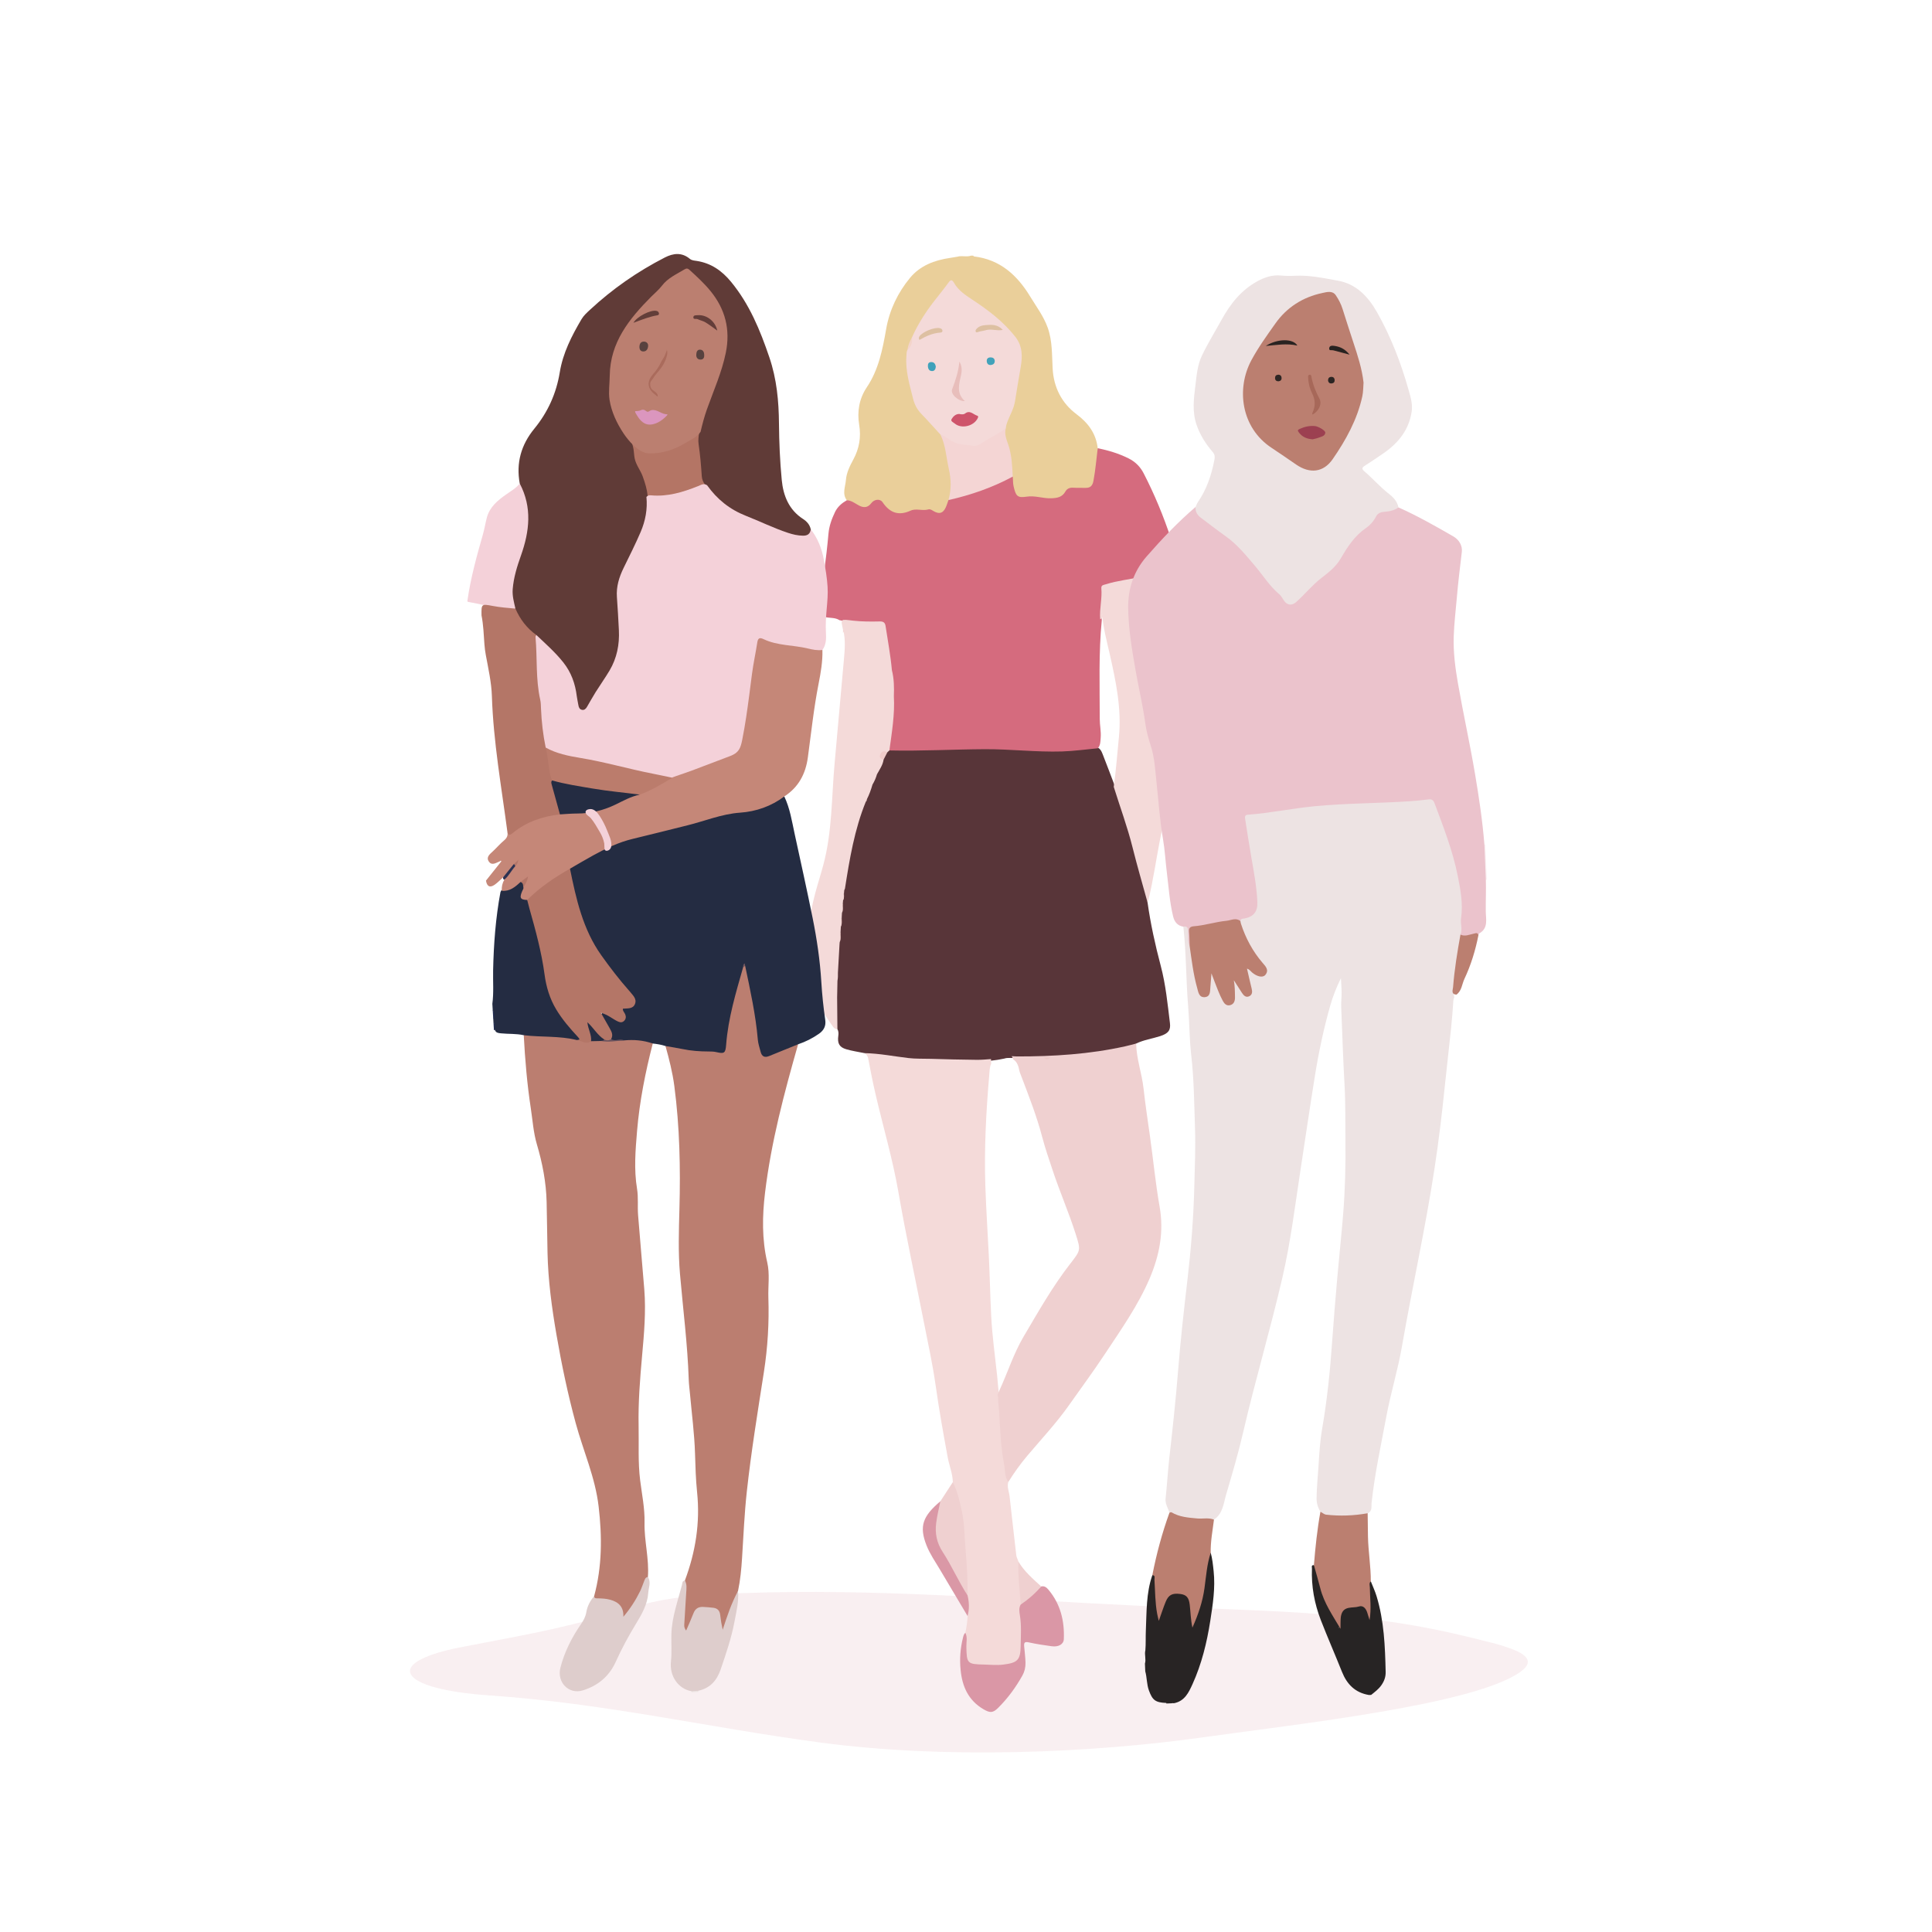 <?xml version="1.0" encoding="utf-8"?>
<!-- Generator: Adobe Illustrator 27.5.0, SVG Export Plug-In . SVG Version: 6.00 Build 0)  -->
<svg version="1.1" xmlns="http://www.w3.org/2000/svg" xmlns:xlink="http://www.w3.org/1999/xlink" x="0px" y="0px"
	 viewBox="0 0 1122 1122" style="enable-background:new 0 0 1122 1122;" xml:space="preserve">
<g id="Bg">
</g>
<g id="Shadow">
	<path style="opacity:0.15;fill:#DA97A6;" d="M476.362,1011.963c-65.934-8.805-124.239-22.729-192.92-27.416
		c-18.471-1.26-39.5-4.839-44.352-11.479c-5.109-6.991,10.808-12.942,27.251-16.189c32.692-6.456,58.137-10.412,88.04-19.632
		c10.024-3.091,20.15-6.206,31.665-8.24c13.957-2.466,29.434-3.252,44.776-3.802c78.284-2.807,150.592,3.52,228.578,7.23
		c67.036,3.189,127.085,2.195,190.18,17.469c22.927,5.55,47.915,10.637,33.393,21.02c-26.786,19.151-129.203,30.252-183.214,37.868
		C633.264,1018.168,548.79,1021.635,476.362,1011.963z"/>
</g>
<g id="Object">
	<g id="OpDz6l_2_">
		<g>
			<path style="fill:#EACF9A;" d="M491.774,290.523c-2.824-3.769-0.821-7.839-0.521-11.713c0.332-4.276,2.277-8.19,4.309-11.948
				c3.447-6.376,4.592-12.973,3.391-20.234c-1.267-7.654,0.035-15.154,4.423-21.689c6.914-10.297,9.178-21.992,11.264-33.887
				c1.939-11.06,6.762-21.108,13.866-29.706c5.857-7.088,14.219-10.27,23.252-11.563c1.395-0.2,2.782-0.46,4.173-0.692
				c2.607-0.82,5.365,0.314,7.964-0.613c0.438,0,0.877,0,1.315,0c0.145,0.155,0.276,0.429,0.437,0.448
				c15.11,1.772,25.086,10.872,32.582,23.207c3.617,5.953,7.885,11.542,10.255,18.251c2.722,7.706,2.394,15.701,2.831,23.637
				c0.599,10.908,5.239,20.059,13.786,26.46c6.948,5.203,11.388,11.242,12.393,19.808c1.206,7.111-0.682,13.926-2.115,20.76
				c-0.381,1.816-2.024,2.793-3.915,3.069c-1.415,0.207-2.852,0.242-4.264,0.125c-3.81-0.315-7.126,0.276-9.481,3.783
				c-1.088,1.62-3.036,2.078-4.973,2.115c-3.175,0.06-6.359,0.231-9.486-0.544c-2.057-0.51-4.113-0.352-6.201-0.179
				c-6.292,0.521-8.312-1.09-9.446-7.27c-0.319-1.739-0.355-3.483-0.318-5.235c-0.482-6.476-0.672-12.969-2.889-19.22
				c-0.996-2.807-2.115-5.759-1.13-8.886c0.098-1.542,0.396-3.062,1.103-4.431c5.254-10.175,5.253-21.573,7.672-32.41
				c1.87-8.376-1.291-14.735-6.953-20.381c-6.997-6.979-14.595-13.197-23.125-18.234c-3.263-1.927-5.88-4.532-7.996-7.657
				c-0.858-1.268-1.688-2.054-2.981-0.378c-7.549,9.784-15.394,19.364-20.693,30.664c-1.01,2.403-2.151,4.759-2.558,7.372
				c-0.745,4.351-0.732,8.714-0.044,13.055c0.444,2.806,1.232,5.56,1.705,8.355c1.304,7.715,4.495,14.223,10.576,19.417
				c2.691,2.299,5.027,5.168,6.886,8.3c2.009,3.571,3.281,7.397,3.656,11.465c0.531,5.755,2.66,11.256,2.513,17.131
				c-0.08,3.195-0.354,6.309-1.347,9.345c-0.196,1.086-0.658,2.082-1.082,3.089c-2.229,5.283-3.81,5.52-9.406,4.031
				c-4.928-1.311-10.282-1.178-15.135,0.618c-5.189,1.921-8.778,0.557-11.992-3.632c-3.069-4-4.749-4.046-8.48-0.755
				c-1.646,1.452-3.499,1.931-5.471,1.153C497.19,293.77,494.309,292.459,491.774,290.523z"/>
			<path style="fill:#583539;" d="M666.435,524.091c1.758,12.449,4.454,24.701,7.671,36.847c2.89,10.91,3.97,22.12,5.335,33.277
				c0.501,4.094-0.957,5.967-5.63,7.492c-4.645,1.516-9.56,2.16-14.003,4.333c-1.647,1.89-4.049,2.08-6.234,2.593
				c-9.912,2.326-19.977,3.665-30.12,4.5c-12.302,1.013-24.614,1.617-36.96,1.252c-1.096-0.032-2.185,0.027-3.239,0.371
				c-1.756,0.304-3.492,0.728-5.271,0.908c-7.161,1.056-14.391,1.132-21.563,0.72c-14.586-0.838-29.284,0.032-43.748-2.885
				c-3.507-0.708-7.192-0.512-10.593-1.896c-3.528-0.727-7.121-1.232-10.568-2.239c-4.141-1.21-5.274-3.491-4.67-7.856
				c0.177-1.28,0.184-2.624-0.521-3.826c-0.962-1.036-1.06-2.334-1.059-3.641c0.002-4.86-0.122-9.721,0.058-14.579
				c-0.022-3.299-0.247-6.604,0.216-9.893c0.331-1.15,0.545-2.317,0.488-3.525c-0.273-5.756,0.293-11.479,0.668-17.209
				c0.041-0.572,0.083-1.145,0.22-1.704c0.689-1.944,0.415-3.961,0.423-5.956c-0.01-1.092,0.06-2.178,0.275-3.251
				c0.593-1.721,0.393-3.505,0.401-5.271c0.001-0.893,0.09-1.776,0.271-2.649c0.591-1.684,0.367-3.436,0.417-5.165
				c0.015-0.697,0.111-1.385,0.263-2.064c0.475-1.316,0.393-2.69,0.411-4.054c0.019-0.707,0.109-1.404,0.269-2.092
				c2.291-13.79,4.441-27.607,8.575-41.014c1.033-3.35,2.37-6.572,3.701-9.802c0.285-0.606,0.604-1.197,0.882-1.806
				c1.129-2.801,2.101-5.665,3.272-8.452c0.82-2.043,1.736-4.043,2.708-6.017c1.169-2.907,2.859-5.582,3.793-8.594
				c0.775-1.699,1.406-3.474,2.629-4.939c0.592-0.541,1.302-0.82,2.078-0.968c0.651-0.127,1.308-0.168,1.965-0.164
				c22.117,0.124,44.224-1.319,66.337-0.588c6.655,0.22,13.336,0.391,19.989,1.035c8.78,0.849,17.488-0.383,26.189-1.409
				c1.633-0.193,3.256-0.467,4.894-0.11c2.136,0.595,3.01,2.348,3.719,4.194c2.41,6.27,4.858,12.524,7.2,18.82
				c5.276,14.352,9.553,29.015,13.476,43.782c1.457,5.486,2.872,10.982,4.456,16.432
				C666.177,519.342,666.562,521.679,666.435,524.091z"/>
			<path style="fill:#D56B7E;" d="M637.551,434.563c-6.942,0.639-13.873,1.632-20.828,1.843
				c-14.956,0.454-29.859-1.396-44.831-1.317c-18.464,0.098-36.914,1.155-55.383,0.727c-1.109-1.255-0.593-2.697-0.405-4.062
				c1.251-9.072,2.419-18.148,2.117-27.338c0.113-5.084-0.212-10.137-1.064-15.153c-0.974-7.829-2.214-15.621-3.486-23.406
				c-0.655-4.012-0.828-4.115-4.92-4.015c-7.131,0.173-14.202-0.259-21.203-1.662c-2.519-1.638-5.503-1.18-8.25-1.79
				c-3.221-0.714-4.274-1.948-3.758-5.251c2.247-14.368,4.307-28.755,5.591-43.251c0.386-4.359,1.87-8.528,3.79-12.51
				c1.498-3.106,3.953-5.183,6.85-6.855c2.775,0.085,4.833,1.881,7.122,3.072c2.861,1.488,5.153,1.209,7.153-1.442
				c1.632-2.163,4.986-2.704,6.481-0.518c4.245,6.207,9.277,8.097,16.342,4.9c3.151-1.426,6.855,0.292,10.252-0.691
				c1.127-0.326,2.079,0.429,3.029,0.977c3.341,1.926,5.482,1.31,7.078-2.124c0.639-1.375,1.059-2.852,1.579-4.283
				c0.616-1.061,1.695-1.239,2.76-1.514c10.658-2.754,21.102-6.099,30.911-11.207c1.12-0.583,2.234-1.445,3.659-0.905
				c0.239,1.838,0.056,3.685,0.478,5.544c1.291,5.691,2.18,6.95,7.557,6.107c4.932-0.772,9.456,1.104,14.257,0.936
				c3.559-0.125,6.424-0.595,8.308-3.953c0.908-1.618,2.475-2.314,4.455-2.186c2.402,0.156,4.82,0.053,7.231,0.1
				c2.766,0.054,4.058-1.25,4.578-4.012c1.187-6.306,1.713-12.684,2.492-19.035c6.226,1.29,12.286,3.089,17.988,5.957
				c3.828,1.926,6.695,4.763,8.685,8.62c6.325,12.264,11.578,24.961,15.893,38.062c1.059,3.214,2.319,6.365,3.572,9.511
				c1.707,4.287,1.45,5.006-2.794,6.889c-0.598,0.265-1.222,0.473-1.834,0.708c-3.698,2.745-8.174,3.531-12.425,4.83
				c-6.593,2.014-13.463,2.805-20.178,4.288c-5.905,1.304-6.02,1.365-5.907,7.286c0.088,4.59-1.235,9.099-0.639,13.708
				c-1.897,19.109-1.174,38.271-1.184,57.414c-0.002,3.594,0.832,7.179,0.547,10.803
				C639.048,430.526,639.14,432.776,637.551,434.563z"/>
			<path style="fill:#F4DAD9;" d="M593.364,931.808c-0.225-8.349-0.316-16.707-1.93-24.947c-0.371-1.249-1.088-2.346-1.24-3.712
				c-1.264-11.369-2.66-22.723-3.876-34.098c-0.296-2.77-1.593-5.463-0.773-8.336c-0.504-6.988-2.278-13.795-2.924-20.766
				c-0.887-9.567-1.16-19.181-2.275-28.727c-0.616-4.11-0.834-8.263-1.276-12.394c-1.237-11.54-2.854-23.071-3.444-34.64
				c-0.59-11.575-0.795-23.176-1.362-34.767c-0.662-13.551-1.57-27.093-2.027-40.65c-0.724-21.476,0.419-42.905,2.252-64.302
				c0.2-2.331,0.171-4.725,1.125-6.725c-0.029-0.9-0.063-1.798-0.098-2.695c-2.747,0.22-5.495,0.462-8.24,0.44
				c-8.941-0.071-17.881-0.326-26.819-0.584c-4.355-0.125-8.703,0.056-13.07-0.465c-8.427-1.006-16.783-2.683-25.306-2.838
				c1.083,0.759,1.831,1.58,2.109,3.064c1.308,6.957,2.681,13.907,4.279,20.802c4.383,18.909,9.929,37.565,13.25,56.699
				c4.398,25.343,9.853,50.468,14.814,75.694c2.397,12.185,5.091,24.337,6.818,36.622c1.972,14.034,4.462,27.958,7.032,41.882
				c0.889,4.82,2.861,9.409,2.978,14.382c-0.055,1.785,0.545,3.439,1.011,5.122c1.455,5.26,3.432,10.396,3.952,15.881
				c1.413,14.888,2.761,29.781,2.727,44.759c0.952,3.943,0.232,8.005,0.852,11.971c-0.06,3.299-0.62,6.532-1.293,9.75
				c-0.542,4.024-0.428,8.071-0.266,12.103c0.191,4.738,2.069,6.607,6.821,7.169c2.282,0.27,4.602-0.073,6.87,0.322
				c4.885,0.851,9.561-0.319,14.229-1.433c2.826-0.674,4.446-2.526,4.869-5.492c0.433-3.036,0.573-6.077,0.739-9.133
				C594.236,945.092,592.88,938.475,593.364,931.808z"/>
			<path style="fill:#EFD0D0;" d="M673.448,700.804c-2.41-13.651-3.7-27.423-5.635-41.121c-1.296-9.17-2.679-18.332-3.7-27.534
				c-0.976-8.789-4.131-17.201-4.305-26.108c-2.116,0.536-4.22,1.124-6.35,1.598c-20.704,4.6-41.715,5.909-62.854,5.886
				c-1.006-0.001-2.024-0.105-3.039-0.163c0.33,0.654,0.654,1.311,0.973,1.97c2.094,1.209,2.948,3.785,3.516,6.7
				c0.125,0.639,0.401,1.25,0.634,1.864c4.586,12.075,9.348,24.086,12.623,36.617c1.661,6.356,3.845,12.552,5.898,18.792
				c4.143,12.59,9.485,24.737,13.496,37.37c3,9.45,2.962,9.358-3.193,17.276c-10.308,13.258-18.547,27.869-27.06,42.278
				c-5.918,10.017-9.355,21.219-14.266,31.728c-0.483,1.033-1.111,2.163-0.53,3.415c-0.089,2.956,0.436,5.871,0.608,8.799
				c0.589,10.004,0.922,20.036,2.801,29.896c0.679,3.561,0.288,7.426,2.479,10.648c3.299-5.291,6.896-10.355,10.92-15.134
				c8.158-9.688,16.864-18.937,24.186-29.3c7.122-10.081,14.45-20.011,21.261-30.321c9.329-14.121,19.073-27.876,25.791-43.63
				C673.462,728.823,675.975,715.12,673.448,700.804z"/>
			<path style="fill:#F4DAD9;" d="M638.936,359.611c-0.502-6.026,1.212-11.969,0.663-17.998c-0.176-1.928,1.48-1.925,2.633-2.294
				c6.673-2.14,13.676-2.763,20.471-4.377c5.542-1.316,10.79-3.532,16.3-4.904c-0.911,3.506,0.521,6.849,0.817,10.262
				c0.471,5.427,1.126,10.83,1.179,16.291c0.107,11.019,2.08,21.899,2.517,32.898c0.595,14.954,1.427,29.896,0.176,44.868
				c-1.558,18.65-6.858,36.576-10.324,54.855c-2.068,10.908-3.701,21.899-6.237,32.717c-0.172,0.736-0.462,1.444-0.698,2.165
				c-2.913-10.622-6.023-21.196-8.686-31.88c-2.985-11.973-7.284-23.515-10.942-35.266c1.323-9.522,2.022-19.107,2.981-28.667
				c1.645-16.396-1.642-32.191-5.218-48.008c-1.828-8.087-4.018-16.127-4.607-24.337
				C639.803,357.125,641.107,358.845,638.936,359.611z"/>
			<path style="fill:#DA97A6;" d="M560.609,948.23c1.34,2.573,0.556,5.333,0.601,7.991c0.169,9.903,0.522,10.26,10.311,10.461
				c3.669,0.076,7.281,0.492,11.002,0.032c8.38-1.036,10.12-2.527,10.237-10.963c0.081-5.87,0.503-11.753-0.455-17.634
				c-0.329-2.023-0.734-4.326,0.51-6.349c3.604-3.883,7.508-7.426,11.867-10.452c1.893-0.426,3.135,0.619,4.225,1.922
				c6.966,8.324,9.352,18.106,8.904,28.705c-0.125,2.969-3.111,4.653-7.03,4.109c-4.426-0.614-8.863-1.251-13.217-2.229
				c-2.317-0.52-2.985-0.056-2.783,2.25c0.277,3.151,0.692,6.284,0.772,9.465c0.069,2.753-0.524,5.248-1.81,7.54
				c-3.866,6.893-8.503,13.239-14.131,18.813c-2.994,2.965-4.728,2.935-8.439,0.759c-8.725-5.117-12.319-13.036-13.297-22.742
				c-0.644-6.398-0.198-12.603,1.362-18.789C559.509,950.052,559.721,948.99,560.609,948.23z"/>
			<path style="fill:#EFD0D0;" d="M553.36,860.746c2.636,5.283,3.964,11.007,5.197,16.698c1.59,7.34,1.54,14.889,2.185,22.352
				c0.771,8.914,1.307,17.804,1.166,26.742c-1.722,0.004-1.943-1.555-2.607-2.587c-5.279-8.208-9.152-17.219-14.499-25.394
				c-1.08-1.652-1.753-3.61-1.926-5.56c-0.644-7.297,0.069-14.424,3.246-21.152C548.536,868.146,550.948,864.446,553.36,860.746z"/>
			<path style="fill:#DA98A6;" d="M546.123,871.845c-0.842,4.253-1.948,8.474-2.463,12.766c-0.714,5.953,0.346,11.388,3.823,16.725
				c5.273,8.095,9.155,17.057,14.425,25.201c0.948,3.98,1.115,7.961-0.007,11.941c-5.396-9.077-10.784-18.16-16.192-27.23
				c-2.676-4.488-5.658-8.779-7.61-13.699C533.62,886.256,535.95,880.48,546.123,871.845z"/>
			<path style="fill:#EFD0D0;" d="M604.681,921.316c-3.462,4.044-7.43,7.515-11.866,10.452c-0.605-8.295-1.71-16.562-1.38-24.908
				C594.821,912.623,599.844,916.884,604.681,921.316z"/>
			<path style="fill:#F0CCCA;" d="M489.599,362.896c0.993,1.533,1.012,3.062-0.016,4.588
				C489.589,365.955,489.594,364.426,489.599,362.896z"/>
			<path style="fill:#F0CCCA;" d="M486.273,439.141c-0.138,1.118,0.449,2.371-0.622,3.313
				C485.754,441.33,485.28,440.098,486.273,439.141z"/>
			<path style="fill:#F0CCCA;" d="M485.619,443.754c-0.144,1.117,0.45,2.378-0.641,3.312
				C485.092,445.942,484.613,444.704,485.619,443.754z"/>
			<path style="fill:#F4DAD9;" d="M529.683,195.797c3.41-7.6,7.879-14.551,12.974-21.115c2.675-3.447,5.467-6.808,8.01-10.349
				c1.305-1.816,2.095-2.306,3.391-0.051c2.466,4.289,6.352,6.955,10.452,9.641c9.317,6.106,18.204,12.822,25.169,21.725
				c4.23,5.407,4.166,11.45,3.048,17.756c-1.159,6.536-2.21,13.091-3.266,19.644c-0.672,4.168-2.805,7.785-4.322,11.632
				c-0.489,1.241-0.884,2.457-0.955,3.78c-0.845,1.578-2.041,2.812-3.616,3.67c-2.873,1.566-5.801,3.083-8.443,4.989
				c-4.902,3.535-10.209,2.727-15.369,1.444c-4-0.994-7.724-2.993-10.597-6.182c-3.683-4.01-7.292-8.092-11.074-12.005
				c-2.43-2.514-3.961-5.403-4.793-8.757c-2.018-8.129-4.533-16.174-3.896-24.722c0.097-1.301-0.031-2.633,0.667-3.826
				C528.395,200.812,529.172,198.353,529.683,195.797z"/>
			<path style="fill:#F4D5D4;" d="M546.158,252.382c2.385,0.595,4.182,2.297,6.179,3.537c4.023,2.498,8.526,2.399,12.885,2.97
				c2.598,0.34,4.783-1.482,6.842-2.793c4.027-2.565,8.523-4.396,12.12-7.634c-1.126,3.586,0.398,6.851,1.46,10.073
				c1.966,5.959,2.186,12.099,2.494,18.253c-11.781,6.361-24.301,10.694-37.331,13.628c1.73-6.018,1.61-11.97,0.214-18.107
				C549.503,265.638,549.232,258.676,546.158,252.382z"/>
			<path style="fill:#F3D4CA;" d="M529.683,195.797c0.169,2.801-0.192,5.411-2.622,7.275
				C527.299,200.417,528.456,198.094,529.683,195.797z"/>
			<path style="fill:#F0CCCA;" d="M513.138,441.166c-1.134,0.657-2.405,1.083-2.948-0.511c-0.716-2.096,0.15-3.959,1.951-5.047
				c1.233-0.744,2.795-0.88,3.217,1.226C514.618,438.279,513.878,439.723,513.138,441.166z"/>
			<path style="fill:#F0CCC9;" d="M487.65,547.183c0.171-2.012-0.616-4.106,0.51-6.038
				C488.062,543.164,488.559,545.233,487.65,547.183z"/>
			<path style="fill:#F0CCC9;" d="M488.333,538.096c0.13-1.838-0.649-3.758,0.498-5.504
				C488.722,534.432,489.219,536.327,488.333,538.096z"/>
			<path style="fill:#F0CCC9;" d="M488.978,530.13c0.146-1.809-0.601-3.698,0.485-5.422
				C489.379,526.522,489.869,528.388,488.978,530.13z"/>
			<path style="fill:#F0CCCA;" d="M502.837,465.526c-0.546-0.299-1.358-0.551-0.92-1.354c0.369-0.677,1.014-0.708,1.495,0.043
				C503.421,464.741,503.33,465.221,502.837,465.526z"/>
			<path style="fill:#F0CCC9;" d="M489.611,522.808c0.135-1.346-0.504-2.791,0.518-4.023
				C490.128,520.148,490.374,521.543,489.611,522.808z"/>
			<path style="fill:#ECC8C6;" d="M606.097,614.229c1.071,0,2.141,0,3.772,0C608.291,616.041,607.142,614.814,606.097,614.229z"/>
			<path style="fill:#F0CCC9;" d="M483.002,532.18c0.088-0.347,0.294-1.287,0.568-2.207c0.2-0.672,0.217-1.833,1.228-1.494
				c0.917,0.307,1.534,1.323,0.844,2.355c-0.696,1.04-1.148,1.999-0.751,3.299c0.215,0.703,0.158,1.77-0.767,1.849
				c-1.246,0.107-1.038-1.073-1.115-1.881C482.968,533.672,483.002,533.235,483.002,532.18z"/>
			<path style="fill:#F0CCCA;" d="M489.036,454.303c-1.989,0.093-3.568-0.909-3.707-2.544c-0.141-1.658,1.763-1.945,3.156-2.017
				c1.859-0.096,3.332,0.997,3.388,2.719C491.919,453.868,490.365,454.376,489.036,454.303z"/>
			<path style="fill:#F4DAD9;" d="M519.106,404.319c0.196-5.094,0.115-10.167-1.145-15.151c-0.764-8.57-2.379-17.018-3.648-25.515
				c-0.316-2.118-1.289-2.801-3.471-2.754c-5.116,0.11-10.226,0.117-15.356-0.453c-7.366-0.818-7.537-1.482-5.752,5.662
				c1.375,5.504,0.86,11.359,0.36,16.942c-1.805,20.159-3.611,40.318-5.417,60.477c-1.768,19.738-1.363,39.387-6.516,58.706
				c-1.425,5.344-3.14,10.607-4.576,15.948c-3.879,14.425-5.711,29.398-5.423,44.333c0.259,13.432,8.161,22.559,15.252,33.268
				c0.63,0.951,1.502,1.943,2.909,1.901c-0.054-6.14-0.108-12.28-0.163-18.419c0.064-3.212,0.128-6.424,0.192-9.636
				c0.292-1.588,0.3-3.185,0.27-4.783c0.31-5.497,0.62-10.995,0.93-16.492c0.033-0.39,0.066-0.779,0.099-1.17
				c0.717-1.966-0.155-4.067,0.51-6.037c0.058-1.016,0.115-2.033,0.173-3.049c0.635-1.792-0.155-3.714,0.498-5.505
				c0.049-0.821,0.098-1.641,0.147-2.462c0.662-1.763-0.129-3.655,0.486-5.422c0.049-0.633,0.098-1.266,0.147-1.899
				c0.681-1.276-0.089-2.738,0.518-4.023c0.06-0.619,0.121-1.239,0.181-1.858c0.135-0.294,0.345-0.577,0.394-0.885
				c2.693-17.164,5.52-34.294,12.133-50.516c-0.119-0.573-0.19-1.125,0.574-1.311c1.42-2.738,2.432-5.634,3.29-8.587
				c1.124-1.873,1.991-3.857,2.596-5.956c1.492-2.74,3.376-5.303,3.841-8.506c-1.393-0.491-2.741-1.014-1.98-2.949
				c0.844-2.147,2.356-2.269,4.199-1.382c0.384-0.34,0.768-0.679,1.152-1.019C517.923,425.362,519.715,414.94,519.106,404.319z"/>
			<path style="fill:#CE546B;" d="M557.806,240.56c0.969,0.064,1.901,0.178,2.623-0.391c2.868-2.261,4.815,0.605,7.145,1.262
				c0.597,0.168,0.574,0.693,0.286,1.316c-2.177,4.717-9.438,6.529-13.351,3.25c-0.851-0.713-2.625-1.35-1.863-2.626
				c0.874-1.463,2.25-2.884,4.292-2.97C557.255,240.387,557.578,240.515,557.806,240.56z"/>
			<path style="fill:#E8BEBB;" d="M560.37,232.976c-4.082,0.044-8.471-4.214-7.449-6.85c2.029-5.228,3.712-10.488,4.24-16.14
				c1.506,2.528,1.552,4.988,0.975,7.759C557.067,222.886,555.119,228.248,560.37,232.976z"/>
			<path style="fill:#DDC0A2;" d="M582.372,191.602c-3.675,0.709-6.751-0.813-9.87,0.153c-1.4,0.434-2.972,0.535-4.415,1.02
				c-0.516,0.173-1.079,0.466-1.418-0.158c-0.282-0.519-0.026-1.047,0.34-1.494c1.444-1.76,3.607-2.21,5.578-2.346
				C575.875,188.551,579.389,188.287,582.372,191.602z"/>
			<path style="fill:#DDC0A2;" d="M534,197.412c-0.57-0.729-0.453-1.364-0.118-1.948c1.537-2.671,8.885-5.65,11.903-4.877
				c0.804,0.206,1.451,0.545,1.532,1.43c0.078,0.858-0.552,1.074-1.251,1.126C541.655,193.471,537.73,195.222,534,197.412z"/>
			<path style="fill:#3FA1BA;" d="M543.472,212.921c-0.121,1.378-0.671,2.517-2.071,2.567c-1.736,0.062-2.425-1.199-2.528-2.778
				c-0.089-1.361,0.359-2.421,1.926-2.439C542.563,210.253,543.219,211.436,543.472,212.921z"/>
			<path style="fill:#42A2BA;" d="M577.69,209.448c0.091,1.63-0.886,2.346-2.124,2.505c-1.52,0.195-2.447-0.694-2.516-2.233
				c-0.065-1.463,0.798-2.147,2.213-2.169C576.645,207.529,577.5,208.163,577.69,209.448z"/>
		</g>
	</g>
	<g id="WdP2Kc_1_">
		<g>
			<path style="fill:#282424;" d="M681.885,989.115c6.107-1.24,8.44-6.148,10.674-11.086c5.301-11.717,8.331-24.081,10.303-36.737
				c1.489-9.56,2.988-19.119,1.952-28.849c-0.382-3.592-0.728-7.191-1.701-10.689c-1.534,0.32-1.412,1.707-1.692,2.76
				c-0.986,3.709-1.763,7.47-2.025,11.303c-0.625,9.122-3.052,17.795-6.424,26.32c-0.946-2.997-0.81-6.071-1.058-9.103
				c-0.418-5.101-2.22-7.448-6.135-8.11c-4.797-0.811-7.773,0.857-9.896,5.544c-0.748,1.652-1.289,3.382-1.89,5.089
				c-0.425,1.207-0.761,2.439-0.894,3.271c-1.468-6.85-1.175-14.257-1.749-21.599c-0.087-1.115,0.304-3.155-2.128-2.493
				c-3.654,10.468-3.293,21.422-3.779,32.254c-0.17,3.8,0.047,7.625-0.282,11.431c-0.634,2.553,0.531,5.165-0.248,7.714
				c0.063,1.491,0.125,2.983,0.188,4.474c1.017,3.644,0.809,7.512,2.123,11.114c2.082,5.707,3.807,7.003,10.04,7.255
				c1.325,0.113,2.679-0.478,3.983,0.163C681.459,989.133,681.672,989.124,681.885,989.115z"/>
			<path style="fill:#272424;" d="M763.047,908.964c-1.698-0.118-1.111,1.151-1.142,1.963c-0.396,10.338,1.436,20.336,5.154,29.927
				c3.91,10.085,8.277,19.992,12.277,30.043c2.904,7.296,7.732,12.15,15.685,13.466c0.426-0.018,0.852-0.036,1.278-0.054
				c2.095-1.707,4.261-3.277,5.878-5.56c1.675-2.366,2.597-4.862,2.534-7.703c-0.331-14.873-0.899-29.729-5.285-44.107
				c-0.893-2.927-2.211-5.724-3.333-8.581c-1.249,0.002-1.314,1.022-1.309,1.798c0.033,6.164,0.391,12.321,0.486,18.485
				c0.003,0.192,0.244,0.321,0.147,0.435c-0.501-0.644-0.374-1.476-0.527-2.226c-0.708-3.475-3.215-5.218-6.768-4.701
				c-0.738,0.107-1.46,0.303-2.191,0.451c-7.31,1.484-8.875,3.586-8.147,10.962c0.05,0.507,0.239,1.008-0.103,1.782
				c0.003,0.123-0.493-0.402-0.088-0.268c0.184,0.061,0.216-0.019,0.225-0.233c0.066-1.496-0.829-2.626-1.537-3.777
				c-5.473-8.893-9.219-18.451-11.306-28.679C764.711,911.098,764.671,909.549,763.047,908.964z"/>
			<path style="fill:#FAF1F3;" d="M862.897,510.896c0.201-0.01,0.402-0.022,0.602-0.037c-0.286-6.818-0.573-13.636-0.859-20.454
				c-0.197-0.002-0.393,0.001-0.59,0.009C860.627,493.441,861.227,507.961,862.897,510.896z"/>
			<path style="fill:#282424;" d="M677.227,988.798c-0.015,0.196,0.046,0.364,0.184,0.505c1.278-0.054,2.557-0.107,3.835-0.161
				C679.997,987.963,678.576,988.803,677.227,988.798z"/>
			<path style="fill:#EDE3E3;" d="M676.912,870.259c0.825-7.677,1.262-15.386,2.118-23.066c1.9-17.032,3.791-34.063,5.143-51.159
				c1.392-17.607,3.366-35.174,5.42-52.719c2.106-17.993,3.549-36.021,3.992-54.125c0.278-11.346,0.791-22.711,0.407-34.041
				c-0.48-14.142-0.565-28.31-2.197-42.418c-1.086-9.392-1.01-18.892-1.785-28.341c-1.26-15.377-1.107-30.857-2.773-46.224
				c2.567-0.838,3.183-0.506,3.529,2.068c0.383,2.844,0.005,5.753,0.681,8.585c1.557,7.078,2.082,14.331,3.766,21.382
				c0.421,1.764,0.796,3.538,1.5,5.212c0.544,1.294,1.172,2.692,2.869,2.562c1.753-0.134,2.084-1.655,2.281-3.036
				c0.256-1.789,0.511-3.582,0.6-5.396c0.066-1.332-0.564-3.414,0.86-3.737c1.749-0.396,1.86,1.867,2.527,3.091
				c0.253,0.464,0.381,0.993,0.583,1.487c1.367,3.347,2.293,6.888,4.289,9.958c0.824,1.267,1.778,2.62,3.554,2.105
				c1.735-0.504,1.964-2.114,1.975-3.643c0.019-2.556-0.07-5.109-0.605-7.63c-0.175-0.825-0.284-1.887,0.672-2.229
				c0.781-0.279,1.271,0.6,1.726,1.177c1.389,1.762,2.318,3.829,3.681,5.605c0.83,1.081,1.681,2.509,3.339,1.69
				c1.417-0.7,1.089-2.15,0.873-3.424c-0.533-3.156-1.423-6.228-2.185-9.331c-0.203-0.828-0.332-1.819,0.469-2.355
				c0.862-0.577,1.605,0.166,2.273,0.656c1.364,1,2.443,2.428,4.174,2.87c1.283,0.327,2.616,0.391,3.531-0.764
				c0.858-1.081,0.349-2.228-0.198-3.296c-0.538-1.051-1.294-1.953-2.055-2.844c-4.686-5.49-8.1-11.729-10.721-18.411
				c-0.805-2.053-1.838-4.118-1.279-6.459c0.566-1.24,1.789-1.383,2.897-1.728c4.748-1.479,6.332-3.621,6.373-8.632
				c0.038-4.712-0.882-9.326-1.531-13.961c-1.521-10.866-3.614-21.644-5.183-32.504c-0.565-3.912-0.005-4.506,3.998-5.179
				c3.682-0.619,7.416-0.769,11.09-1.402c10.394-1.791,20.849-3.276,31.351-4.063c19.753-1.481,39.611-1.122,59.345-3.185
				c3.898-0.408,4.81,0.349,6.19,4.084c6.167,16.689,12.604,33.299,14.699,51.168c0.947,8.076,0.571,16.128-0.023,24.193
				c-2.033,10.1-3.461,20.284-4.426,30.537c-0.03,0.318-0.023,0.624,0.002,0.924c-0.14,0.917-0.266,1.836-0.38,2.759
				c-0.087,0.705,0.008,1.4,0.267,2.006c-0.336,0.603-0.542,1.282-0.596,2.087c-0.358,5.379-0.761,10.758-1.317,16.12
				c-1.145,11.036-2.467,22.054-3.593,33.092c-1.632,15.991-3.549,31.953-5.961,47.837c-5.279,34.763-12.965,69.095-18.974,103.729
				c-2.377,13.697-6.519,26.978-9.061,40.642c-3.117,16.755-6.789,33.404-8.586,50.389c-0.209,1.978,0.55,4.718-2.266,5.841
				c-0.541,1.281-1.701,1.531-2.876,1.595c-6.017,0.326-12.035,0.793-18.062,0.647c-2.531-0.061-5.13-0.457-6.491-3.153
				c-1.522-2.398-2.266-4.988-2.24-7.858c0.056-6.15,0.724-12.256,1.11-18.381c0.46-7.293,0.862-14.608,2.108-21.791
				c2.898-16.711,4.633-33.533,5.806-50.437c0.865-12.454,1.913-24.897,2.997-37.335c1.074-12.328,2.427-24.634,3.416-36.969
				c1.135-14.16,1.492-28.379,1.327-42.564c-0.125-10.738,0.094-21.488-0.511-32.233c-0.858-15.221-1.332-30.464-1.958-45.698
				c-0.078-1.906,0.091-3.806,0.195-5.708c0.196-3.594-0.203-7.22-0.355-10.833c-2.575,5.243-4.648,10.468-6.18,15.848
				c-3.838,13.477-6.717,27.163-8.941,41.016c-2.904,18.088-5.573,36.209-8.326,54.319c-3.184,20.943-5.759,42.003-10.536,62.664
				c-6.937,30.005-15.767,59.536-22.717,89.542c-2.83,12.218-6.333,24.253-9.903,36.262c-1.558,5.242-1.856,11.242-7.114,14.758
				c-8.927,0.642-17.787,0.859-25.845-4.046C678.281,875.764,676.583,873.317,676.912,870.259z"/>
			<path style="fill:#EBC3CC;" d="M720.353,534.898c0.144-1.529,1.337-1.312,2.37-1.504c5.255-0.976,7.711-3.987,7.487-9.397
				c-0.36-8.698-1.953-17.237-3.446-25.792c-1.309-7.5-2.463-15.028-3.648-22.55c-0.187-1.188-0.246-2.376,1.535-2.509
				c13.105-0.978,25.978-3.725,39.07-4.959c18.258-1.721,36.581-1.661,54.849-2.85c3.7-0.241,7.393-0.652,11.075-1.099
				c1.949-0.237,2.84,0.56,3.506,2.349c5.108,13.723,10.48,27.392,13.365,41.78c1.637,8.163,3.239,16.463,1.985,24.941
				c-0.462,3.12,0.953,6.345-0.342,9.462c1.216,1.621,2.872,1.472,4.557,1.1c1.935-0.427,3.843-1.038,5.868-0.733
				c0.181-0.375,0.261-0.929,0.559-1.1c5.299-3.036,3.759-8.281,3.71-12.705c-0.069-6.149,0.246-12.293,0.045-18.437
				c-0.282-6.827-0.565-13.654-0.847-20.481c-1.1-13.74-3.134-27.342-5.431-40.935c-2.963-17.541-6.817-34.906-9.884-52.415
				c-1.569-8.961-2.783-18.094-2.501-27.239c0.234-7.606,1.167-15.191,1.819-22.783c0.761-8.857,1.832-17.678,2.893-26.503
				c0.432-3.587-1.519-7.055-4.959-9.039c-10.403-6-20.848-11.926-31.833-16.83c-3.678,1.148-7.522,1.591-11.222,2.639
				c-0.725,0.205-1.297,0.77-1.719,1.388c-3.042,4.453-6.922,8.08-11.188,11.312c-2.694,2.041-4.781,4.578-6.254,7.575
				c-3.464,7.046-8.591,12.681-14.737,17.414c-5.18,3.989-9.257,9.113-14.143,13.391c-3.153,2.76-4.775,2.482-7.229-1.016
				c-0.306-0.436-0.552-0.934-0.932-1.296c-9.891-9.439-16.96-21.341-26.885-30.76c-2.964-2.813-6.31-5.093-9.648-7.354
				c-3.634-2.461-6.722-5.593-10.37-7.993c-2.068-1.361-2.257-3.756-3.489-5.56c-10.294,8.808-19.595,18.612-28.487,28.796
				c-7.44,8.522-10.817,18.677-10.667,29.917c0.167,12.454,2.271,24.668,4.431,36.926c1.764,10.012,4.154,19.909,5.503,30.005
				c0.586,4.389,1.782,8.745,3.152,12.969c2.357,7.268,2.639,14.781,3.459,22.27c1.165,10.64,1.839,21.334,3.664,31.913
				c1.116,6.47,1.435,13.073,2.255,19.598c1.07,8.512,1.592,17.107,3.656,25.476c0.776,3.148,2.54,5.347,5.93,5.884
				c1.883-0.391,2.611,0.294,2.744,2.292c0.201,3.017-0.406,6.135,0.905,9.042c1.584-2.004,0.681-4.302,0.7-6.466
				c0.031-3.605,0.257-3.858,3.878-4.374c7.051-1.004,13.954-2.912,21.081-3.482C717.814,535.076,719.1,535.204,720.353,534.898z"/>
			<path style="fill:#EDE3E3;" d="M694.34,294.411c-0.256,2.719,0.975,4.708,3.074,6.276c4.753,3.553,9.424,7.22,14.273,10.637
				c6.777,4.776,11.906,11.169,17.186,17.371c4.669,5.484,8.44,11.72,14.064,16.411c1.105,0.922,1.816,2.337,2.638,3.572
				c1.914,2.874,4.616,3.204,7.173,0.948c5.093-4.495,9.335-9.882,14.751-14.037c4.235-3.249,8.493-6.689,11.147-11.273
				c3.923-6.777,8.023-13.131,14.656-17.682c2.362-1.621,4.462-3.991,5.835-6.69c1.445-2.842,4.346-2.6,6.669-2.912
				c2.404-0.323,4.462-0.946,6.35-2.36c-0.708-3.429-2.888-5.82-5.547-7.875c-5.14-3.973-9.378-8.93-14.308-13.127
				c-1.492-1.271-1.399-2.09,0.178-3.116c3.827-2.489,7.663-4.972,11.394-7.601c8.377-5.905,14.392-13.436,15.951-23.905
				c0.661-4.442-0.685-8.68-1.852-12.807c-4.431-15.676-10.278-30.836-18.331-45.026c-5.084-8.959-12.053-16.336-22.615-18.214
				c-8.283-1.473-16.624-3.317-25.178-2.847c-2.641,0.145-5.267,0.118-7.94-0.145c-4.849-0.476-9.353,0.945-13.684,3.322
				c-9.499,5.214-15.728,13.159-20.878,22.503c-3.788,6.873-7.927,13.548-11.319,20.654c-2.629,5.505-3.077,11.476-3.799,17.316
				c-0.93,7.52-1.94,15.108,0.583,22.66c2.032,6.083,5.408,11.301,9.477,16.068c1.467,1.718,1.227,3.167,0.891,4.898
				c-1.671,8.616-4.455,16.792-9.468,24.103C695.118,292.397,694.791,293.446,694.34,294.411z"/>
			<path style="fill:#BB7F70;" d="M705.008,882.507c-3.133-1.256-6.436-0.374-9.654-0.664c-5.227-0.472-10.365-0.813-15.008-3.577
				c-0.263-0.156-0.783,0.12-1.183,0.195c-4.273,11.83-7.539,23.935-9.941,36.277c1.928,0.223,1.159,1.776,1.222,2.747
				c0.427,6.581,0.356,13.201,1.577,19.718c0.233,1.243,0.562,2.468,0.942,4.116c1.432-4.003,2.584-7.63,4.023-11.138
				c1.644-4.008,3.868-5.079,8.435-4.491c3.522,0.453,5.004,1.983,5.509,6.284c0.492,4.199,0.539,8.449,1.555,13.269
				c3.445-7.69,5.916-15.081,7.003-22.868c0.966-6.92,1.422-13.919,3.627-20.619C702.975,895.263,704.203,888.905,705.008,882.507z"
				/>
			<path style="fill:#BB7F70;" d="M794.26,878.815c-7.992,1.433-16.035,1.728-24.095,0.822c-1.161-0.131-2.225-1.133-3.333-1.732
				c-1.865,10.28-2.945,20.655-3.784,31.059c1.239,4.472,2.558,8.923,3.7,13.42c2.2,8.662,7.246,15.907,11.751,23.542
				c0.007-1.633-0.027-3.268,0.037-4.899c0.042-1.056,0.101-2.14,0.372-3.153c1.488-5.572,6.715-3.761,10.318-4.922
				c2.441-0.786,4.07,1.228,4.812,3.609c0.372,1.193,0.738,2.387,1.326,4.29c1.15-6.794,0.221-12.846,0.174-18.89
				c-0.01-1.208-0.608-2.556,0.555-3.6c0.036-8.684-1.469-17.269-1.651-25.938C794.348,887.887,794.319,883.35,794.26,878.815z"/>
			<path style="fill:#BB7F70;" d="M858.583,543.138c-0.419-1.807-1.619-1.143-2.741-0.908c-2.533,0.531-5.022,1.807-7.684,0.541
				c-1.836,10.112-3.491,20.256-4.29,30.508c-0.116,1.493-1.371,4.142,1.964,4.344c3.097-2.225,3.176-6.067,4.614-9.118
				C854.244,560.446,856.855,551.911,858.583,543.138z"/>
			<path style="fill:#BB7F70;" d="M720.353,534.898c-2.623-2.139-5.458-0.401-8.064-0.15c-6.4,0.618-12.598,2.685-19.046,3.186
				c-2.104,0.163-2.944,1.099-2.715,3.3c0.285,2.738,0.254,5.508,0.359,8.264c1.18,8.097,2.118,16.243,4.336,24.145
				c0.661,2.353,0.98,5.648,4.336,5.455c3.48-0.2,3.138-3.428,3.368-5.924c0.212-2.293,0.363-4.592,0.617-7.865
				c1.504,3.922,2.653,7.059,3.913,10.151c0.801,1.967,1.675,3.917,2.684,5.784c0.895,1.656,2.178,3.083,4.33,2.484
				c2.225-0.619,2.76-2.532,2.739-4.541c-0.034-3.272-0.055-6.558-0.662-9.912c1.589,2.474,3.166,4.956,4.771,7.42
				c1,1.535,2.326,2.789,4.227,1.844c1.811-0.901,1.793-2.642,1.338-4.462c-0.945-3.777-1.776-7.582-2.687-11.518
				c1.444,0.364,2.059,1.451,2.924,2.187c2.866,2.438,6.219,3.221,7.712,1.437c2.369-2.831,0.113-5.023-1.561-6.973
				c-5.776-6.73-9.859-14.359-12.589-22.754C720.519,535.955,720.46,535.419,720.353,534.898z"/>
			<path style="fill:#BB7F70;" d="M791.872,222.147c-0.951-8.244-3.405-15.607-5.823-22.983c-2.152-6.566-4.293-13.137-6.356-19.731
				c-0.901-2.88-2.301-5.545-3.948-7.976c-1.953-2.884-5.366-1.81-7.859-1.284c-11.261,2.377-20.597,8.328-27.199,17.674
				c-4.894,6.927-9.898,13.81-13.956,21.369c-8.82,16.425-6.116,39.137,11.779,50.902c4.803,3.158,9.521,6.446,14.262,9.697
				c7.826,5.367,15.756,4.69,21.186-3.167c7.683-11.117,14.25-22.976,17.185-36.405C791.75,227.467,791.672,224.542,791.872,222.147
				z"/>
			<path style="fill:#9C4051;" d="M762.35,255.123c1.06-0.28,2.336-0.486,3.505-0.958c1.5-0.606,3.557-0.841,3.806-2.818
				c0.178-1.413-4.224-3.697-5.776-3.875c-3.219-0.37-6.113,0.291-9.007,1.58c-1.234,0.55-1.434,0.947-0.613,2.043
				C756.255,253.755,758.943,254.933,762.35,255.123z"/>
			<path style="fill:#A76859;" d="M762.322,240.751c3.531-1.999,5.605-6.119,3.966-9.189c-2.117-3.967-3.773-8.012-4.614-12.411
				c-0.133-0.698-0.141-1.682-1.189-1.521c-1.004,0.153-0.795,1.109-0.772,1.821c0.106,3.225,0.939,6.325,2.36,9.156
				c1.865,3.718,1.887,7.295,0.183,10.989C762.077,239.984,761.94,240.387,762.322,240.751z"/>
			<path style="fill:#292321;" d="M735.1,200.907c6.046-0.482,12.063-1.66,18.34-0.207
				C751.05,196.494,741.826,196.578,735.1,200.907z"/>
			<path style="fill:#272220;" d="M783.761,205.962c-2.757-3.482-5.722-4.668-9.026-5.127c-1.141-0.159-2.617-0.15-2.803,1.337
				c-0.22,1.76,1.416,1.018,2.288,1.255C777.123,204.214,780.034,204.974,783.761,205.962z"/>
			<path style="fill:#2B2523;" d="M771.261,220.985c0.218,1.261,0.993,1.834,2.214,1.681c1.084-0.137,1.679-0.85,1.618-1.946
				c-0.068-1.242-0.799-1.932-2.047-1.85C771.783,218.954,771.242,219.768,771.261,220.985z"/>
			<path style="fill:#2E2624;" d="M742.448,221.455c1.215-0.151,1.924-0.82,1.817-2.072c-0.106-1.237-0.906-1.874-2.132-1.757
				c-1.083,0.103-1.67,0.817-1.661,1.909C740.483,220.8,741.181,221.426,742.448,221.455z"/>
		</g>
	</g>
	<g>
		<g>
			<g id="cPWrMh_2_">
				<g>
					<path style="fill:#B47565;" d="M369.617,257.514c0.7,0.529,1.359,1.095,1.939,1.733c1.965,2.162,3.191,3.034,6.331,3.162
						c6.998,0.287,13.774-2.498,19.757-5.866c3.158-1.778,6.146-3.857,9.21-5.801c-0.968,8.533,1.629,16.844,1.583,25.323
						c-0.012,2.18,1.063,4.003,2.222,5.764c-3.323,0.048-6.042,1.926-9.006,3.031c-8.484,3.165-17.206,4.471-26.233,3.74
						c-0.035-5.558-2.164-10.554-4.466-15.418c-1.447-3.057-3.776-5.621-5.319-8.683c-1.625-3.224-2.811-6.67-3.501-10.215
						c-0.063-0.325-0.114-0.691,0.078-0.961c0.4-0.562,1.275-0.139,1.807,0.3C365.739,255.047,367.816,256.154,369.617,257.514z"/>
					<path style="fill:#242C42;" d="M304.164,601.194c-4.368-0.99-8.85-0.627-13.265-1.095c-1.482-0.157-2.83-0.244-3.459-1.85
						c-0.817-1.464,0.075-3.248-0.879-4.685c-0.026-0.441-0.053-0.883-0.079-1.324c0.413-2.019,0.294-4.005-0.357-5.96
						c-0.066-1.104-0.132-2.207-0.198-3.311c0.875-6.457,0.306-12.954,0.447-19.428c0.331-15.251,1.46-30.399,4.254-45.404
						c0.19-0.525,0.483-1.272,0.941-1.281c4.37-0.091,7.25-3.422,10.957-4.934c2.002,0.528,2.02,2.133,2.033,3.739
						c-0.027,0.32-0.073,0.644-0.171,0.955c-1.31,4.143-1.311,4.142,2.382,6.126c1.581,2.377,1.639,5.228,2.431,7.847
						c3.992,13.209,6.731,26.687,8.94,40.308c1.562,9.63,6.654,17.652,13.002,24.896c1.671,1.907,3.35,3.808,4.963,5.764
						c1.529,1.854,1.162,2.967-1.33,3.168c-8.534-1.911-17.284-1.323-25.903-2.239C307.23,602.31,305.573,602.209,304.164,601.194z"
						/>
					<path style="fill:#222C51;" d="M286.124,586.279c1.207,1.922,1.309,3.909,0.357,5.96
						C286.362,590.252,286.243,588.266,286.124,586.279z"/>
					<path style="fill:#222C51;" d="M286.56,593.563c1.388,1.356,0.573,3.126,0.879,4.685c-0.201-0.008-0.402-0.024-0.602-0.05
						C286.746,596.654,286.653,595.109,286.56,593.563z"/>
					<path style="fill:#ECE3E2;" d="M401.594,982.769c-0.024-0.207-0.05-0.413-0.076-0.619c1.271-1.232,2.617-1.303,4.035-0.26
						c-0.002,0.214,0.003,0.427,0.015,0.641C404.243,982.61,402.919,982.69,401.594,982.769z"/>
					<path style="fill:#603B37;" d="M301.842,280.801c-2.204-11.951,0.797-22.497,8.464-31.847
						c7.865-9.592,12.781-20.482,14.788-32.793c1.82-11.166,6.912-21.111,12.596-30.755c1.25-2.12,3.064-3.753,4.846-5.412
						c13.094-12.188,27.646-22.297,43.552-30.452c4.931-2.528,9.877-3.11,14.527,0.774c1.177,0.983,2.677,1.002,4.068,1.222
						c8.283,1.311,14.55,5.66,19.838,12.083c10.719,13.023,16.902,28.056,22.288,43.907c4.315,12.7,5.467,25.473,5.581,38.437
						c0.096,10.955,0.563,21.865,1.606,32.73c0.878,9.154,4.133,17.387,12.408,22.715c2.183,1.406,3.854,3.309,4.441,5.961
						c0.838,2.754-0.695,3.884-3.06,4.292c-3.229,0.557-6.364-0.081-9.442-1.028c-11.096-3.414-21.476-8.563-31.985-13.372
						c-7.238-3.312-12.25-9.209-16.737-15.585c-1.185-1.507-1.943-3.218-2.063-5.114c-0.396-6.228-0.928-12.439-1.844-18.616
						c-0.324-2.182-0.028-4.372,0.31-6.537c0.911-6.503,3.151-12.629,5.445-18.734c3.381-8.996,7.012-17.893,9.039-27.354
						c2.737-12.773,0.352-24.337-7.697-34.64c-3.474-4.447-7.406-8.471-11.71-12.154c-1.624-1.39-2.849-1.418-4.711-0.498
						c-4.836,2.391-8.739,5.837-12.531,9.61c-8.008,7.969-15.64,16.184-21.775,25.757c-5.552,8.663-6.696,18.263-7.308,28.184
						c-0.298,4.83,0.879,10.119,1.944,14.784c2.048,8.967,9.636,15.315,11.173,24.349c0.316,1.855,0.326,3.757,0.717,5.598
						c0.814,3.833,3.362,6.774,4.648,10.357c1.411,3.928,2.484,7.378,2.918,11.526c1.102,10.539-2.203,20.025-6.912,29.203
						c-2.671,5.205-5.257,10.456-7.594,15.822c-2.064,4.738-2.941,9.677-2.55,14.862c0.408,5.395,0.547,10.812,1.014,16.201
						c0.976,11.27-1.916,21.438-8.43,30.611c-3.009,4.237-5.843,8.575-8.293,13.161c-0.52,0.973-1.082,1.927-1.733,2.821
						c-0.886,1.217-1.971,2.161-3.592,1.916c-1.619-0.245-2.35-1.457-2.865-2.886c-1.023-2.834-1.269-5.837-1.697-8.764
						c-1.033-7.068-4.432-12.868-8.929-18.175c-4.079-4.813-8.835-8.948-13.375-13.296c-5.706-4.334-10.241-9.571-12.654-16.444
						c-3.206-7.872-1.655-15.644,0.63-23.34c1.946-6.554,4.548-12.92,5.747-19.687c1.488-8.396,1.69-16.7-2.254-24.603
						C301.927,284.068,301.872,282.444,301.842,280.801z"/>
					<path style="fill:#F4D1D9;" d="M410.658,281.829c5.764,8.1,13.062,13.992,22.484,17.708c8.18,3.226,16.101,7.13,24.478,9.914
						c2.842,0.945,5.704,1.604,8.722,1.644c2.633,0.034,4.197-1.035,4.503-3.723c4.075,5.233,6.422,11.247,7.604,17.688
						c0.95,5.178,1.832,10.407,2.164,15.65c0.276,4.354-0.144,8.775-0.531,13.142c-0.398,4.497-0.668,8.965-0.424,13.489
						c0.189,3.492,0.197,7.068-2.047,10.124c-1.761,1.495-3.803,1.069-5.7,0.597c-9.423-2.346-19.391-2.03-28.51-5.851
						c-1.449-0.607-2.325,0.014-2.701,1.474c-0.11,0.429-0.235,0.856-0.289,1.294c-1.339,10.96-4.077,21.702-4.731,32.784
						c-0.289,4.903-1.178,9.74-2.196,14.537c-0.774,3.651-0.952,10.239-2.944,13.346c-1.771,2.762-7.695,4.608-10.615,5.861
						c-3.953,1.696-8.027,3.094-12.105,4.454c-6.84,2.281-14.771,7.027-21.901,5.668c-17.598-3.353-34.861-8.288-52.531-11.284
						c-4.334-0.735-8.572-2.121-12.793-3.425c-1.816-0.561-3.544-1.302-4.477-3.156c-1.499-3.968-1.994-8.172-2.272-12.314
						c-0.606-9.025-1.69-17.975-2.874-26.938c-1.009-7.637-0.083-15.411-0.764-23.107c-0.087-0.981-0.19-2.301,1.358-2.574
						c5.354,5.091,10.897,9.97,15.535,15.796c4.635,5.822,6.984,12.421,7.868,19.684c0.213,1.747,0.66,3.465,0.933,5.206
						c0.203,1.301,0.699,2.408,2.053,2.708c1.395,0.309,2.279-0.601,2.929-1.702c1.683-2.849,3.265-5.76,5.023-8.562
						c2.638-4.204,5.53-8.254,8.067-12.516c4.301-7.226,5.859-15.167,5.444-23.507c-0.318-6.396-0.688-12.791-1.147-19.178
						c-0.434-6.042,1.259-11.536,3.864-16.877c3.384-6.938,6.874-13.836,9.919-20.923c2.769-6.446,4.055-13.275,3.366-20.361
						c0.688-0.896,1.67-1.031,2.678-0.938c9.616,0.886,18.517-1.827,27.277-5.334C407.051,281.656,408.757,280.47,410.658,281.829z"
						/>
					<path style="fill:#242C42;" d="M386.476,607.483c-2.401-0.802-4.883-1.193-7.389-1.461c-0.611,0.339-1.283,0.403-1.927,0.232
						c-4.851-1.291-9.805-1.351-14.773-1.273c-2.438-0.927-5.212,0.785-7.548-0.944c0.09-4.685-2.627-8.272-4.73-12.108
						c-0.562-1.026-1.636-2.207-0.679-3.318c1.098-1.276,2.461-0.234,3.632,0.257c1.943,0.815,3.553,2.237,5.458,3.128
						c1.018,0.476,2.122,0.869,3.103-0.023c0.976-0.887,0.668-1.979,0.329-3.075c-1.06-3.428-1.044-3.433,2.397-4.229
						c3.586-0.83,4.481-2.95,2.507-6.057c-1.07-1.684-2.434-3.148-3.759-4.627c-5.615-6.267-10.432-13.15-15.441-19.885
						c-3.79-5.097-6.576-10.701-8.566-16.74c-3.113-9.441-6.547-18.782-8.294-28.619c-0.271-1.526-0.724-3.026,0.033-4.537
						c4.582-3.893,10.083-6.278,15.217-9.264c8.583-4.991,17.968-7.546,27.535-10.048c12.476-3.263,25.242-5.532,37.402-9.929
						c7.671-2.774,15.696-3.465,23.634-4.685c6.224-0.956,11.911-3.163,17.265-6.397c1.09-0.658,2.095-1.712,3.594-1.334
						c3.275,6.834,4.404,14.308,5.982,21.581c3.548,16.352,7.191,32.691,10.491,49.087c2.449,12.168,4.275,24.534,5.027,36.984
						c0.445,7.379,1.206,14.724,2.273,22.031c0.53,3.63-0.78,6.12-3.695,8.162c-3.736,2.618-7.748,4.612-12.05,6.069
						c-1.046,1.182-2.366,1.959-3.796,2.578c-4.046,1.75-8.141,3.386-12.265,4.937c-3.54,1.332-5.35,0.404-6.636-3.16
						c-1.853-5.138-2.224-10.588-2.756-15.915c-0.902-9.032-3.092-17.786-4.766-26.652c-0.408-2.162-1.023-4.29-1.073-6.505
						c-0.032-0.6-0.021-1.197-0.089-1.116c-0.036,0.108,0.084,0.921,0.058,1.712c-0.626,3.937-1.786,7.737-2.984,11.516
						c-2.605,8.216-4.761,16.514-5.418,25.153c-0.217,2.853-0.7,5.69-1.168,8.517c-0.707,4.273-2.155,5.359-6.317,4.464
						c-3.496-0.752-7.029-0.349-10.539-0.591c-5.642-0.39-11.115-1.636-16.646-2.61C388.104,608.61,387.235,608.155,386.476,607.483
						z"/>
					<path style="fill:#BB7E70;" d="M432.745,560.94c2.98,14.193,6.121,28.354,7.36,42.852c0.204,2.382,1.04,4.713,1.63,7.057
						c0.689,2.735,2.35,3.516,4.966,2.441c5.592-2.298,11.2-4.557,16.8-6.831c-8.096,28.352-15.672,56.824-19.206,86.183
						c-1.631,13.543-1.854,27.046,1.28,40.503c1.562,6.705,0.424,13.658,0.653,20.495c0.485,14.474-0.375,28.9-2.607,43.219
						c-3.604,23.116-7.385,46.213-9.921,69.471c-1.397,12.815-1.943,25.726-2.761,38.601c-0.406,6.397-1.008,12.755-2.336,19.032
						c-1.235,4.698-3.065,9.188-4.939,13.65c-1.077,2.563-1.566,5.278-2.471,7.875c-0.246,0.706-0.604,1.606-1.475,1.559
						c-0.919-0.049-1.105-1.014-1.202-1.757c-0.299-2.299-0.963-4.531-1.231-6.831c-0.289-2.486-1.695-3.712-4.128-3.891
						c-1.319-0.097-2.63-0.284-3.948-0.395c-2.739-0.23-4.666,0.82-5.739,3.444c-0.959,2.346-1.911,4.701-3.024,6.978
						c-0.498,1.019-0.826,2.711-2.318,2.314c-1.406-0.375-1.673-1.974-1.578-3.338c0.275-3.957,0.049-7.933,0.474-11.88
						c0.494-4.59,0.633-9.196,0.706-13.806c6.221-16.566,8.931-33.587,7.101-51.299c-0.77-7.456-0.972-14.963-1.201-22.474
						c-0.35-11.454-1.869-22.871-2.893-34.304c-0.256-2.861-0.662-5.717-0.756-8.583c-0.676-20.552-3.32-40.937-5.085-61.397
						c-1.083-12.559-0.662-25.137-0.321-37.713c0.648-23.866,0.159-47.698-2.959-71.396c-1.034-7.859-2.982-15.588-5.141-23.235
						c3.252,0.565,6.524,1.035,9.751,1.715c5.096,1.073,10.24,1.433,15.43,1.437c1.422,0.001,2.883,0.034,4.259,0.349
						c4.648,1.061,5.41,0.747,5.786-4.217c1.174-15.516,5.676-30.279,9.888-45.115C431.865,561.234,431.974,560.548,432.745,560.94z
						"/>
					<path style="fill:#C58778;" d="M455.474,462.546c-7.637,5.702-16.303,8.751-25.726,9.41
						c-10.591,0.741-20.318,4.829-30.452,7.333c-10.569,2.612-21.113,5.328-31.703,7.847c-8.239,1.96-15.756,5.579-23.102,9.62
						c-4.537,2.496-8.985,5.152-13.473,7.736c-1.153,2.401-3.745,2.904-5.68,4.26c-5.372,3.765-11.155,6.964-15.647,11.913
						c-0.868,0.956-1.801,2.311-3.521,1.986c-4.357-0.127-4.78-1.371-2.237-6.576c0.401-1.542,0.137-3.259,1.264-4.753
						c-1.015,0.324-1.958,0.605-2.906,0.872c-3.067,2.894-6.237,5.569-10.875,5.133c-0.185-2.304,0.327-4.447,1.457-6.451
						c1.328-3.125,3.708-5.493,5.8-8.067c0.387-0.464,0.715-0.977,1.211-1.48c-0.487,0.287-0.665,0.726-0.971,1.049
						c-2.363,2.286-3.64,5.598-6.767,7.16c-1.616,1.434-3.117,3.031-4.874,4.263c-2.746,1.927-4.492,1.021-5.044-2.391
						c2.964-3.716,5.928-7.432,8.893-11.148c-0.285-0.977-0.627,0.059-0.937-0.026c-2.085,0.803-4.481,2.653-6.242,0.166
						c-1.856-2.621,0.519-4.345,2.303-6.024c2.238-2.104,4.27-4.44,6.607-6.421c1.51-1.281,2.123-2.649,1.855-4.521
						c1.387,0.186,2.53-0.268,3.627-1.14c7.938-6.307,17.228-9.08,27.114-10.281c8.076-0.798,16.297-0.046,24.203-2.644
						c4.523-1.486,8.709-3.677,13.02-5.606c2.72-1.217,5.451-2.344,8.338-3.071c4.565-1.409,8.692-3.742,12.809-6.097
						c5.748-3.289,11.876-4.779,18.063-7.126c7.405-2.809,14.809-5.617,22.214-8.426c5.015-1.902,5.988-4.567,6.967-9.493
						c0.862-4.336,1.6-8.696,2.268-13.066c1.273-8.323,2.28-16.684,3.372-25.033c0.794-6.067,2.116-12.113,3.062-18.192
						c0.351-2.258,0.994-3.364,3.619-2.103c8.109,3.897,17.204,3.367,25.732,5.44c2.776,0.675,5.595,1.255,8.495,0.867
						c0.186,6.65-0.953,13.182-2.226,19.637c-2.795,14.166-4.288,28.51-6.232,42.789
						C467.838,449.549,463.697,457.205,455.474,462.546z"/>
					<path style="fill:#F4D1D9;" d="M302.539,322.639c4.986-14.055,6.604-28.008-0.697-41.837c-2.148,2.737-5.165,4.405-7.93,6.364
						c-4.928,3.493-9.524,7.246-11.175,13.415c-0.852,3.184-1.344,6.466-2.246,9.634c-3.649,12.807-7.159,25.393-9.031,38.551
						c-0.028,0.194-0.051,0.41,0.06,0.572c0.117,0.171,0.341,0.222,0.544,0.261c3.566,0.677,7.157,1.217,10.582,2.357
						c3.083,1.027,7.034,2.095,10.331,1.897c2.111,0.118,4.314,0.86,6.355-0.4c-0.839-3.732-1.9-7.358-1.58-11.336
						C298.299,335.329,300.297,328.957,302.539,322.639z"/>
					<path style="fill:#DECDCC;" d="M397.731,917.884c1.311,2.253,0.936,4.678,0.777,7.101c-0.411,6.253-0.774,12.509-1.141,18.765
						c-0.06,1.018,0.224,1.955,1.092,3.229c1.529-3.58,3.017-6.823,4.299-10.146c1.031-2.671,2.923-3.762,5.643-3.615
						c1.976,0.107,3.955,0.25,5.917,0.5c2.397,0.305,3.663,1.708,3.932,4.159c0.311,2.839,0.796,5.66,1.446,8.592
						c2.494-7.694,5.048-15.368,8.909-22.508c0.537,6.123-0.974,12.02-2.084,17.944c-1.772,9.453-4.915,18.53-7.998,27.609
						c-2.149,6.329-6.101,10.919-12.97,12.375c-1.344,0.086-2.689,0.173-4.034,0.26c-7.547-1.33-12.813-8.702-11.864-17.245
						c0.58-5.222,0.111-10.554,0.254-15.833c0.268-9.929,3.723-19.196,6.15-28.672C396.303,919.443,396.16,918.038,397.731,917.884z
						"/>
					<path style="fill:#BB7E70;" d="M362.337,604.214c5.708-0.548,11.307-0.098,16.75,1.807c-4.301,16.693-7.67,33.577-9.113,50.758
						c-0.939,11.179-1.872,22.388-0.008,33.647c0.822,4.962,0.206,10.144,0.596,15.198c1.115,14.424,2.48,28.829,3.615,43.251
						c1.009,12.813-0.121,25.571-1.271,38.324c-1.227,13.614-2.308,27.216-2.034,40.932c0.209,10.477-0.415,20.982,0.879,31.414
						c1.019,8.212,2.755,16.408,2.563,24.666c-0.247,10.626,2.752,20.99,1.95,31.606c-2.865,7.193-6.255,14.107-10.798,20.413
						c-0.451,0.626-0.811,1.324-1.351,1.879c-0.602,0.619-1.185,1.467-2.201,1.119c-0.833-0.285-0.867-1.19-1.058-1.929
						c-1.363-5.268-3.415-7.124-8.776-7.797c-1.749-0.219-3.51-0.38-5.268-0.544c-1.074-0.1-2.375-0.241-1.781-1.965
						c4.667-17.198,4.677-34.506,2.616-52.154c-1.976-16.917-8.931-32.24-13.31-48.368c-4.593-16.916-8.185-34.047-11.17-51.346
						c-2.729-15.808-4.861-31.609-5.2-47.641c-0.208-9.82-0.284-19.643-0.518-29.463c-0.272-11.434-2.44-22.562-5.672-33.502
						c-2.01-6.804-2.447-13.881-3.511-20.839c-2.152-14.077-3.341-28.266-4.104-42.488c10.27,1.254,20.746,0.269,30.898,2.827
						c2.805-0.215,5.618,1.059,8.42-0.059c1.895-0.305,3.792-0.45,5.703-0.172C353.557,604.355,357.95,604.181,362.337,604.214z"/>
					<path style="fill:#DECDCC;" d="M345.034,926.994c0.18,1.429,1.222,1.223,2.225,1.239c2.408,0.039,4.814,0.176,7.156,0.815
						c4.913,1.341,7.854,4.237,7.602,9.886c3.919-4.61,7.095-9.499,9.677-14.766c0.915-1.866,1.554-3.865,2.335-5.798
						c0.447-1.105,0.715-2.382,2.237-2.551c1.97,3.018,0.404,6.199,0.201,9.23c-0.447,6.656-3.728,12.383-7.114,17.935
						c-4.362,7.151-8.329,14.508-11.774,22.128c-3.845,8.504-10.419,13.861-19.079,16.56c-8.177,2.549-15.244-4.677-13.031-13.233
						c2.365-9.147,6.59-17.501,11.954-25.255c1.47-2.125,2.624-4.303,3.062-6.853C341.095,932.78,342.675,929.696,345.034,926.994z"
						/>
					<path style="fill:#B47667;" d="M343.258,604.678c-2.92,2.12-5.473-0.33-8.196-0.657c1.662-0.063,1.845-0.412,0.619-1.734
						c-4.648-5.011-9.113-10.15-12.667-16.067c-3.77-6.277-5.799-13.073-6.756-20.211c-1.746-13.028-5.192-25.65-8.759-38.253
						c-0.479-1.692-0.888-3.404-1.33-5.106c7.353-7.326,15.844-13.093,24.849-18.159c3.583,17.671,7.485,35.249,18.201,50.312
						c5.056,7.107,10.371,14.035,16.164,20.574c0.073,0.083,0.161,0.154,0.227,0.241c1.691,2.251,4.444,4.302,3.121,7.511
						c-1.217,2.953-4.399,2.404-7.021,2.669c-0.123,1.399,0.967,2.201,1.391,3.279c0.542,1.375,0.448,2.624-0.554,3.697
						c-1.049,1.124-2.3,1.091-3.645,0.479c-3.089-1.405-5.619-3.887-9.921-5.068c1.952,3.445,3.527,6.234,5.113,9.017
						c1.119,1.963,2.125,3.933,0.835,6.216c-1.024,1.741-2.578,1.046-4.016,0.877c-3.86-1.629-5.671-5.371-8.418-8.08
						C342.669,598.991,345.217,601.636,343.258,604.678z"/>
					<path style="fill:#B37668;" d="M302.291,512.195c1.284-0.942,2.568-1.884,4.323-3.171c-0.283,3.039-2.092,4.822-2.681,7.052
						C303.703,514.647,304.233,512.898,302.291,512.195z"/>
					<path style="fill:#B47667;" d="M279.641,357.403c-0.104-6.613-0.074-6.767,6.38-5.526c4.416,0.85,8.862,1.166,13.312,1.574
						c2.706,6.218,6.66,11.443,12.234,15.38c-0.535,0.349-0.597,0.891-0.548,1.447c1.06,12.012,0.031,24.178,2.715,36.075
						c0.383,1.7,0.382,3.498,0.455,5.255c0.318,7.59,1.178,15.111,2.726,22.551c2.18,2.157,1.735,5.089,2.265,7.727
						c0.735,3.657,1.177,7.368,1.982,11.012c0.125,3.984,1.667,7.647,2.586,11.452c0.682,2.826,2.123,5.539,1.439,8.598
						c-10.1,1.142-19.421,4.276-27.387,10.807c-1.233,1.011-2.263,1.753-3.094-0.322c-3.473-26.333-8.179-52.512-9.044-79.161
						c-0.26-8.015-2.072-15.943-3.525-23.859c-0.378-2.056-0.657-4.142-0.809-6.226
						C280.919,368.578,280.748,362.944,279.641,357.403z"/>
					<path style="fill:#2C3253;" d="M299.231,503.075c-2.3,2.453-3.708,5.633-6.358,7.802c-0.73-0.181-0.702-0.774-0.727-1.338
						c2.07-2.563,4.14-5.128,6.211-7.691C299.597,501.58,299.327,502.389,299.231,503.075z"/>
					<path style="fill:#BB7F70;" d="M367.799,258.548c-2.285-2.181-4.248-4.724-5.603-6.745c-3.902-5.819-7.161-12.697-8.212-19.654
						c-0.676-4.481,0.07-9.47,0.126-14.008c0.238-19.349,11.349-33.021,24.069-45.833c2.098-2.113,4.452-4.032,6.24-6.381
						c3.422-4.497,8.413-6.648,13.007-9.429c1.127-0.682,1.857-0.818,3.073,0.294c4.236,3.873,8.457,7.732,12.101,12.194
						c8.615,10.549,11.644,22.445,8.919,35.826c-2.325,11.419-7.098,22.011-10.977,32.904c-1.519,4.266-2.66,8.628-3.687,13.027
						c-2.009,3.103-5.388,4.453-8.339,6.256c-6.611,4.041-13.892,6.527-21.705,6.301C373.67,263.21,370.508,261.134,367.799,258.548
						z"/>
					<path style="fill:#BB7C6C;" d="M320.689,453.244c-1.932-4.23-1.866-8.882-2.725-13.333c-0.367-1.905-0.422-3.88-1.048-5.75
						c6.255,3.47,13.23,4.88,20.094,6.004c14.345,2.349,28.275,6.469,42.511,9.229c3.648,0.707,7.277,1.515,10.915,2.277
						c-6.054,3.717-12.172,7.312-18.856,9.819c-15.785,0.617-30.981-3.349-46.343-5.998
						C323.577,455.205,321.643,455.117,320.689,453.244z"/>
					<path style="fill:#6B535E;" d="M350.933,603.691c1.384,0.667,2.724,0.681,3.998-0.272c2.319,1.663,5.052-0.536,7.406,0.795
						c-4.46,0.323-8.906,1.152-13.395,0.337C349.336,603.641,350.315,604.084,350.933,603.691z"/>
					<path style="fill:#755A61;" d="M432.745,560.94c-0.385,0.237-0.771,0.473-1.156,0.71c-0.078-0.868,0.072-1.648,0.85-2.183
						C432.541,559.958,432.643,560.449,432.745,560.94z"/>
					<path style="fill:#242C42;" d="M320.689,453.244c7.735,2.214,15.666,3.348,23.582,4.707c9.075,1.559,18.214,2.312,27.309,3.538
						c-5.138,1-9.659,3.607-14.274,5.824c-7.08,3.402-14.404,5.141-22.227,5.139c-3.297-0.001-6.593,0.322-9.89,0.498
						c-1.625-5.862-3.26-11.722-4.865-17.591C320.125,454.635,319.977,453.846,320.689,453.244z"/>
					<path style="fill:#B2776A;" d="M299.231,503.075c-0.143-0.515-0.217-1.08-0.875-1.228c0.9-0.837,1.799-1.674,2.699-2.51
						C300.762,500.849,300.346,502.162,299.231,503.075z"/>
					<path style="fill:#242C42;" d="M350.933,603.691c-0.416,0.859-1.326,0.576-1.99,0.86c-1.896,0.043-3.791,0.086-5.685,0.128
						c0.428-3.714-1.764-6.936-2.142-11.02C344.8,597.026,347.014,601.22,350.933,603.691z"/>
					<path style="fill:#DB96BE;" d="M375.002,238.571c0.187,0.128,0.379,0.263,0.589,0.395c0.946,0.594,1.641-0.556,2.723-0.771
						c3.405-0.678,5.946,2.614,9.257,2.382c0.101,0.259-0.085,0.536-0.273,0.74c-2.696,2.922-7.052,5.878-11.228,5.149
						c-1.871-0.327-3.729-1.783-4.828-3.297c-0.432-0.594-0.877-1.185-1.237-1.827c-0.357-0.637-1.283-1.78-1.15-2.551
						c0.926-0.096,1.848-0.015,2.741-0.342c0.381-0.139,0.744-0.328,1.135-0.433C373.737,237.747,374.329,238.109,375.002,238.571z"
						/>
					<path style="fill:#AA6B5C;" d="M381.399,229.947c-0.334-0.306-0.796-0.686-0.898-0.749c-0.615-0.38-1.136-0.894-1.636-1.41
						c-1.057-1.092-1.891-2.424-2.119-3.948c-0.385-2.571,1.041-4.964,2.698-6.802c1.841-2.041,3.325-4.268,4.459-6.749
						c0.557-1.218,1.484-2.282,2.055-3.518c0.292-0.631,0.549-1.278,0.771-1.937c0.111-0.33,0.65-1.48,0.509-1.795
						c0.462,1.037,0.346,2.236,0.102,3.345c-0.754,3.429-2.626,6.528-4.89,9.211c-0.811,0.961-1.678,1.88-2.381,2.924
						c-0.435,0.646-0.786,1.281-1.261,1.89c-0.651,0.836-1.189,1.389-1.209,2.477c-0.02,1.066,0.183,2.186,0.871,3.033
						c0.974,1.198,3.71,2.178,3.464,4.101c-0.016,0.13-0.067,0.271-0.185,0.327C381.79,230.326,381.623,230.153,381.399,229.947z"/>
					<path style="fill:#633D39;" d="M416.565,191.997c-2.622-1.852-4.678-3.48-6.91-4.816c-1.391-0.833-3.083-1.144-4.569-1.843
						c-0.825-0.388-2.431,0.336-2.422-1.003c0.01-1.453,1.556-1.211,2.611-1.289C410.277,182.68,415.386,186.469,416.565,191.997z"
						/>
					<path style="fill:#633E39;" d="M367.867,187.467c2.088-3.725,9.943-7.557,13.207-6.955c0.858,0.158,1.42,0.542,1.603,1.385
						c0.14,0.644-0.203,1.085-0.812,1.185C377.185,183.851,372.785,185.63,367.867,187.467z"/>
					<path style="fill:#58423F;" d="M371.355,201.265c0.07-1.603,0.756-2.841,2.479-2.88c1.48-0.033,2.627,0.915,2.567,2.432
						c-0.063,1.573-0.756,3.189-2.614,3.287C372.065,204.194,371.266,203.003,371.355,201.265z"/>
					<path style="fill:#57423F;" d="M408.978,206.096c0.066,1.489-0.377,2.699-2.074,2.731c-1.757,0.034-2.609-1.161-2.546-2.757
						c0.055-1.403,0.369-3.096,2.269-3.005C408.309,203.146,408.933,204.504,408.978,206.096z"/>
				</g>
			</g>
			<path style="fill:none;" d="M455.474,462.546c-7.637,5.702-16.303,8.751-25.726,9.41c-10.591,0.741-20.318,4.829-30.452,7.333
				c-10.569,2.612-21.113,5.328-31.703,7.847c-8.239,1.96-15.756,5.579-23.102,9.62c-4.537,2.496-8.985,5.152-13.473,7.736
				c-1.153,2.401-3.745,2.904-5.68,4.26c-5.372,3.765-11.155,6.964-15.647,11.913c-0.868,0.956-1.801,2.311-3.521,1.986
				c-4.357-0.127-4.78-1.371-2.237-6.576c0.401-1.542,0.137-3.259,1.264-4.753c-1.015,0.324-1.958,0.605-2.906,0.872
				c-3.067,2.894-6.237,5.569-10.875,5.133c-0.185-2.304,0.327-4.447,1.457-6.451c1.328-3.125,3.708-5.493,5.8-8.067
				c0.387-0.464,0.715-0.977,1.211-1.48c-0.487,0.287-0.665,0.726-0.971,1.049c-2.363,2.286-3.64,5.598-6.767,7.16
				c-1.616,1.434-3.117,3.031-4.874,4.263c-2.746,1.927-4.492,1.021-5.044-2.391c2.964-3.716,5.928-7.432,8.893-11.148
				c-0.285-0.977-0.627,0.059-0.937-0.026c-2.085,0.803-4.481,2.653-6.242,0.166c-1.856-2.621,0.519-4.345,2.303-6.024
				c2.238-2.104,4.27-4.44,6.607-6.421c1.51-1.281,2.123-2.649,1.855-4.521c1.387,0.186,2.53-0.268,3.627-1.14
				c7.938-6.307,17.228-9.08,27.114-10.281c8.076-0.798,16.297-0.046,24.203-2.644c4.523-1.486,8.709-3.677,13.02-5.606
				c2.72-1.217,5.451-2.344,8.338-3.071c4.565-1.409,8.692-3.742,12.809-6.097c5.748-3.289,11.876-4.779,18.063-7.126
				c7.405-2.809,14.809-5.617,22.214-8.426c5.015-1.902,5.988-4.567,6.967-9.493c0.862-4.336,1.6-8.696,2.268-13.066
				c1.273-8.323,2.28-16.684,3.372-25.033c0.794-6.067,2.116-12.113,3.062-18.192c0.351-2.258,0.994-3.364,3.619-2.103
				c8.109,3.897,17.204,3.367,25.732,5.44c2.776,0.675,5.595,1.255,8.495,0.867c0.186,6.65-0.953,13.182-2.226,19.637
				c-2.795,14.166-4.288,28.51-6.232,42.789C467.838,449.549,463.697,457.205,455.474,462.546z"/>
		</g>
		<path style="fill:#F4D1D9;" d="M348.386,483.278c-1.636-2.781-3.192-5.638-5.266-8.127c-0.839-1.006-2.386-1.634-2.915-2.885
			c-0.678-1.603,1.041-2.319,2.495-2.411c2.344-0.148,4.187,1.916,5.475,3.881c1.785,2.722,3.279,5.634,4.452,8.669
			c1.136,2.941,2.729,5.748,2.366,9.013c-0.165,1.486-1.334,2.611-2.713,2.671c-0.647,0.028-1.188-0.494-1.213-1.141
			c-0.044-1.139-0.121-2.942-0.153-3.119C350.499,487.538,349.565,485.28,348.386,483.278z"/>
	</g>
</g>
</svg>
